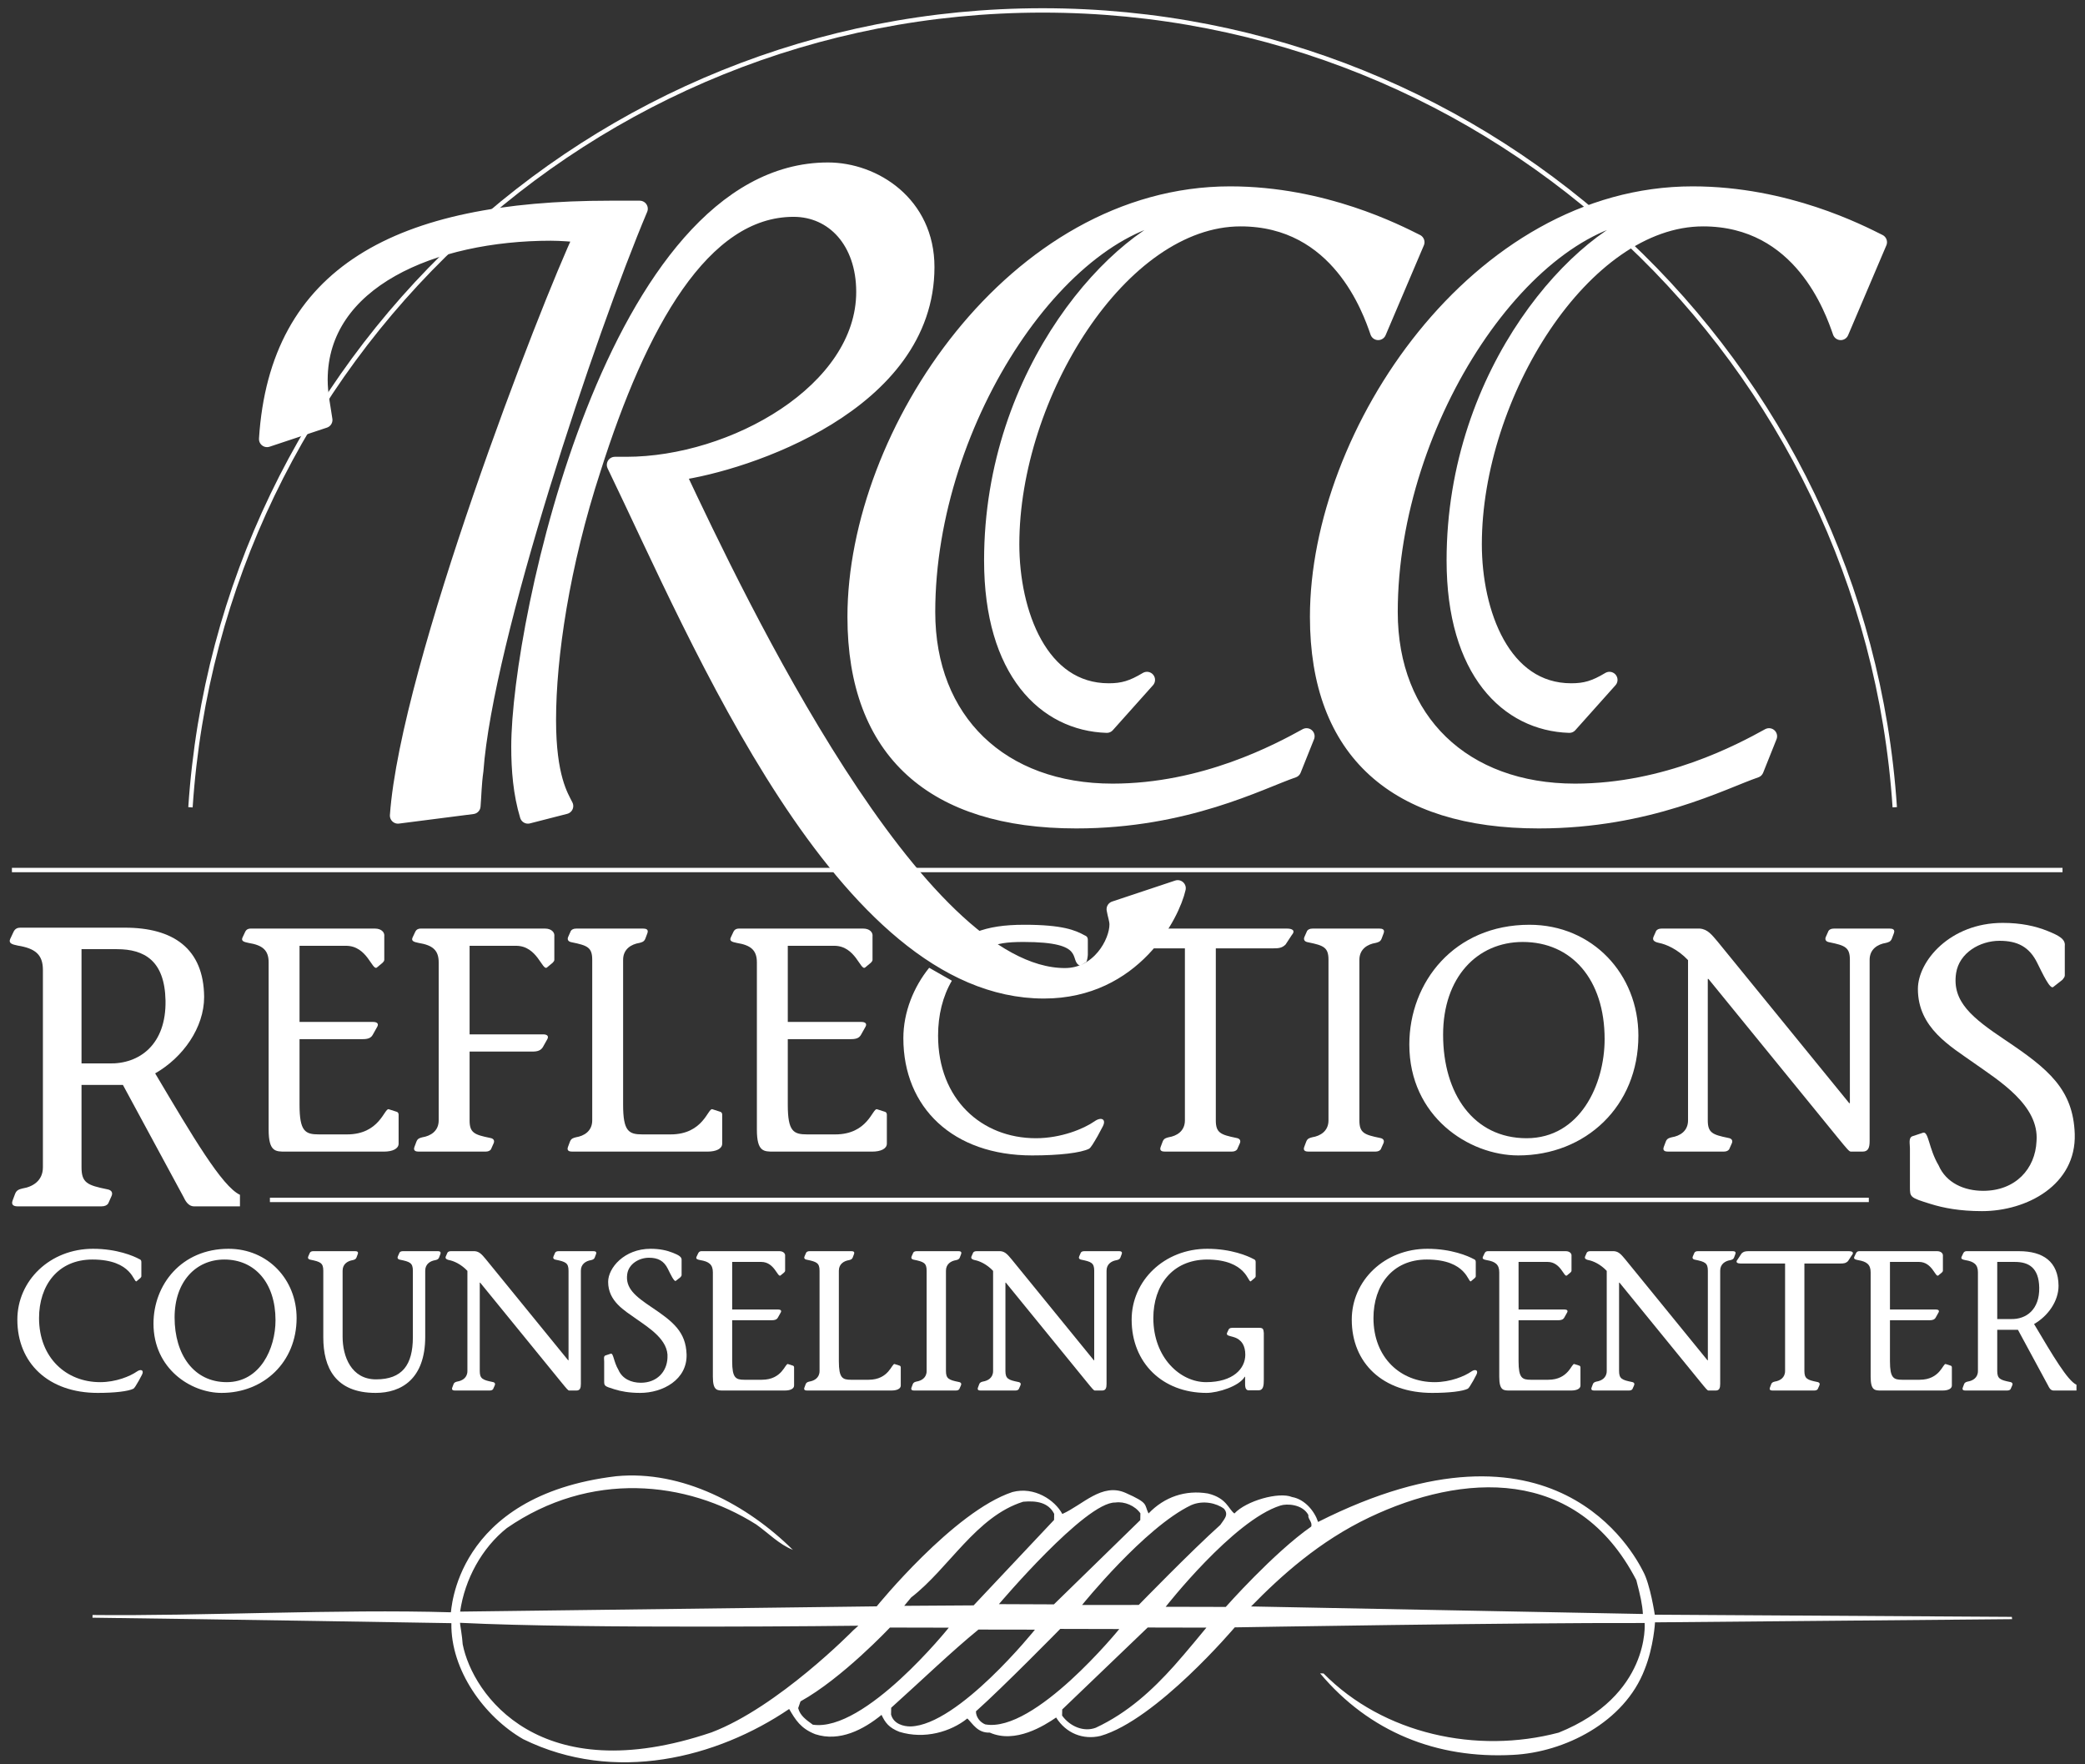 <svg width="325" height="275" viewBox="0 0 325 275" fill="none" xmlns="http://www.w3.org/2000/svg">
<rect x="0" y="0" width="325" height="275" fill="#333333" stroke="none"/>
<path d="M295.346 125.824C290.755 56.463 233.039 1.624 162.518 1.624C91.994 1.624 34.277 56.467 29.689 125.83" stroke="white" stroke-width="0.682"/>
<path d="M12.707 165.754H16.988C21.766 165.878 25.924 162.775 25.8 155.95C25.675 149.744 22.512 147.944 18.23 147.944H12.707V165.754ZM37.404 188.032H30.267C29.276 188.032 28.84 187.038 28.593 186.542L19.16 169.105H12.707V181.951C12.707 184.37 13.638 184.743 16.677 185.363C17.484 185.488 17.608 185.984 17.361 186.481L16.863 187.597C16.677 187.846 16.368 188.032 15.81 188.032H2.778C2.281 188.032 1.661 187.907 1.971 187.1L2.343 186.108C2.592 185.425 3.087 185.363 3.522 185.239C5.074 184.991 6.687 184.06 6.687 181.951V151.171C6.687 148.752 5.446 147.822 2.778 147.387C1.847 147.2 1.289 147.014 1.599 146.33L2.096 145.277C2.343 144.718 2.778 144.594 3.15 144.594H19.47C26.979 144.594 31.758 147.822 31.82 155.391C31.82 160.169 28.53 164.824 24.186 167.305C30.081 177.235 34.611 184.928 37.404 186.232V188.032Z" fill="white"/>
<path d="M46.69 159.287H58.161C58.807 159.287 59.055 159.585 58.807 160.031L58.112 161.273C57.814 161.819 57.317 161.969 56.522 161.969H46.69V172.198C46.69 176.369 47.583 176.816 49.72 176.816H54.09C59.205 176.816 59.9 172.694 60.594 172.894L61.836 173.291C62.034 173.34 62.134 173.538 62.134 173.738V178.256C62.134 179.051 61.19 179.498 59.85 179.498H44.505C42.967 179.498 41.874 179.547 41.874 176.071V150.001C41.874 148.064 40.88 147.318 38.745 146.971C38 146.822 37.553 146.673 37.801 146.127L38.199 145.282C38.397 144.835 38.745 144.736 39.043 144.736H58.459C59.403 144.736 59.999 145.282 59.9 145.978V149.603C59.9 149.752 59.799 149.901 59.651 150.05L58.758 150.795C58.012 151.391 57.268 147.419 53.94 147.419H46.69V159.287Z" fill="white"/>
<path d="M73.198 161.223H84.669C85.316 161.223 85.563 161.522 85.316 161.969L84.62 163.209C84.322 163.706 83.824 163.906 83.03 163.906H73.198V174.631C73.198 176.567 73.943 176.865 76.377 177.362C77.022 177.461 77.121 177.858 76.922 178.256L76.525 179.15C76.377 179.348 76.128 179.498 75.68 179.498H65.253C64.856 179.498 64.359 179.398 64.607 178.753L64.906 177.958C65.103 177.412 65.501 177.362 65.848 177.264C67.09 177.064 68.381 176.32 68.381 174.631V150.001C68.381 148.064 67.388 147.318 65.253 146.971C64.508 146.822 64.061 146.673 64.309 146.127L64.706 145.282C64.906 144.835 65.253 144.736 65.55 144.736H84.966C85.91 144.736 86.507 145.282 86.407 145.978V149.603C86.407 149.752 86.308 149.901 86.159 150.05L85.265 150.795C84.521 151.391 83.775 147.419 80.448 147.419H73.198V161.223Z" fill="white"/>
<path d="M88.837 177.958C89.035 177.412 89.432 177.362 89.78 177.262C91.022 177.064 92.313 176.32 92.313 174.631V149.603C92.313 147.666 91.568 147.369 89.134 146.872C88.489 146.773 88.389 146.375 88.588 145.979L88.986 145.084C89.134 144.886 89.382 144.736 89.829 144.736H100.258C100.654 144.736 101.152 144.835 100.903 145.481L100.605 146.275C100.407 146.822 100.01 146.872 99.663 146.971C98.421 147.17 97.128 147.915 97.128 149.603V172.198C97.128 176.369 98.023 176.816 100.159 176.816H104.529C109.644 176.816 110.338 172.694 111.034 172.892L112.275 173.291C112.474 173.34 112.573 173.538 112.573 173.736V178.256C112.573 179.051 111.63 179.498 110.289 179.498H89.184C88.787 179.498 88.291 179.398 88.538 178.753L88.837 177.958Z" fill="white"/>
<path d="M122.796 159.287H134.267C134.913 159.287 135.161 159.585 134.913 160.031L134.217 161.273C133.919 161.819 133.423 161.969 132.628 161.969H122.796V172.198C122.796 176.369 123.689 176.816 125.825 176.816H130.195C135.31 176.816 136.005 172.694 136.701 172.894L137.941 173.291C138.14 173.34 138.239 173.538 138.239 173.738V178.256C138.239 179.051 137.295 179.498 135.956 179.498H120.611C119.072 179.498 117.979 179.547 117.979 176.071V150.001C117.979 148.064 116.986 147.318 114.851 146.971C114.106 146.822 113.659 146.673 113.908 146.127L114.304 145.282C114.504 144.835 114.851 144.736 115.148 144.736H134.565C135.508 144.736 136.104 145.282 136.005 145.978V149.603C136.005 149.752 135.906 149.901 135.757 150.05L134.863 150.795C134.119 151.391 133.373 147.419 130.046 147.419H122.796V159.287Z" fill="white"/>
<path d="M189.515 174.63C189.515 176.567 190.26 176.865 192.693 177.362C193.338 177.46 193.437 177.858 193.239 178.255L192.842 179.149C192.693 179.347 192.444 179.497 191.997 179.497H181.57C181.172 179.497 180.675 179.397 180.923 178.753L181.222 177.958C181.42 177.411 181.817 177.362 182.165 177.262C183.407 177.064 184.697 176.319 184.697 174.63V147.815H173.574C172.88 147.815 172.184 147.567 172.88 146.773L173.823 145.332C174.369 144.785 174.915 144.736 175.709 144.736H200.637C201.334 144.736 202.028 144.984 201.334 145.779L200.39 147.219C199.843 147.766 199.298 147.815 198.503 147.815H189.515V174.63Z" fill="white"/>
<path d="M207.079 149.603C207.079 147.666 206.334 147.368 203.901 146.871C203.255 146.773 203.156 146.375 203.355 145.978L203.751 145.083C203.901 144.886 204.15 144.736 204.596 144.736H215.024C215.42 144.736 215.918 144.835 215.669 145.48L215.371 146.275C215.174 146.822 214.776 146.871 214.428 146.971C213.186 147.169 211.896 147.914 211.896 149.603V174.63C211.896 176.567 212.641 176.865 215.074 177.362C215.72 177.46 215.819 177.858 215.62 178.255L215.223 179.149C215.074 179.347 214.825 179.497 214.379 179.497H203.951C203.553 179.497 203.055 179.397 203.304 178.753L203.603 177.958C203.802 177.411 204.199 177.362 204.546 177.262C205.788 177.064 207.079 176.319 207.079 174.63V149.603Z" fill="white"/>
<path d="M250.121 161.968C250.121 152.632 244.957 146.822 237.359 146.822C230.257 146.822 224.944 152.334 224.944 161.272C224.944 170.509 229.711 177.411 237.955 177.411C246.297 177.411 250.121 169.02 250.121 161.968ZM219.679 162.812C219.679 153.078 226.683 144.141 238.401 144.141C248.233 144.141 255.384 151.838 255.384 161.422C255.384 172.445 247.142 180.093 236.663 180.093C228.967 180.093 219.679 174.035 219.679 162.812Z" fill="white"/>
<path d="M288.35 149.603C288.35 147.666 287.605 147.368 285.172 146.871C284.526 146.773 284.426 146.375 284.626 145.978L285.023 145.083C285.172 144.886 285.42 144.736 285.866 144.736H294.558C294.955 144.736 295.451 144.835 295.202 145.48L294.905 146.275C294.706 146.822 294.309 146.871 293.961 146.971C292.719 147.169 291.429 147.914 291.429 149.603V177.858C291.429 178.851 291.229 179.497 290.336 179.497H288.499C288.25 179.497 287.953 179.149 286.412 177.262L266.302 152.582H266.201V174.63C266.201 176.567 266.947 176.865 269.379 177.362C270.025 177.46 270.125 177.858 269.926 178.255L269.529 179.149C269.379 179.347 269.132 179.497 268.685 179.497H259.995C259.598 179.497 259.1 179.397 259.349 178.753L259.648 177.958C259.845 177.411 260.243 177.362 260.591 177.262C261.833 177.064 263.123 176.319 263.123 174.63V149.652C261.484 147.914 259.648 147.169 258.604 146.971C257.66 146.773 257.562 146.425 257.76 145.978L258.158 145.083C258.307 144.886 258.554 144.736 259.002 144.736H264.96C266.201 144.835 266.848 145.729 267.741 146.773L288.25 171.949H288.35V149.603Z" fill="white"/>
<path d="M320.051 153.839C319.555 154.274 318.376 151.73 317.57 150.116C316.329 147.572 314.466 146.64 311.673 146.64C308.633 146.64 305.407 148.502 304.91 151.667C304.228 156.135 307.455 158.679 312.543 162.092C319.306 166.622 323.155 169.787 323.402 176.738C323.65 184.68 315.956 188.775 308.944 188.775C305.468 188.775 302.925 188.279 300.939 187.658C297.711 186.666 297.711 186.603 297.711 184.991V178.971C297.711 178.288 297.464 177.357 298.083 177.109L299.76 176.552C300.629 176.303 300.629 179.033 302.18 181.639C303.357 184.37 306.152 185.611 309.131 185.611C314.156 185.611 317.259 182.198 317.445 177.854C317.879 172.269 311.55 168.422 307.703 165.692C304.041 163.084 298.953 160.23 298.953 154.149C298.953 149.806 303.979 143.848 312.171 143.848C315.025 143.848 317.259 144.345 319.12 145.089C320.982 145.833 321.975 146.393 321.85 147.447V152.04C321.85 152.287 321.664 152.474 321.479 152.721L320.051 153.839Z" fill="white"/>
<path d="M21.63 215.215C21.196 215.96 20.979 216.333 20.792 216.456C19.986 216.859 17.908 217.108 15.239 217.108C7.544 217.108 2.704 212.454 2.704 205.69C2.704 199.609 7.792 194.645 14.494 194.645C18.218 194.645 20.824 195.761 21.724 196.257C22.064 196.381 22.034 196.63 22.034 196.846V198.925C22.034 199.019 21.971 199.113 21.879 199.205L21.289 199.702C20.824 200.043 20.699 196.32 14.401 196.32C9.002 196.32 6.086 200.384 6.086 205.441C6.086 211.647 10.336 215.433 15.611 215.433C18.094 215.433 20.297 214.501 21.32 213.789C21.971 213.322 22.499 213.571 22.127 214.284L21.63 215.215Z" fill="white"/>
<path d="M42.945 205.783C42.945 199.95 39.719 196.32 34.971 196.32C30.534 196.32 27.215 199.764 27.215 205.348C27.215 211.12 30.194 215.433 35.343 215.433C40.555 215.433 42.945 210.188 42.945 205.783ZM23.925 206.311C23.925 200.229 28.301 194.645 35.622 194.645C41.766 194.645 46.234 199.454 46.234 205.441C46.234 212.329 41.084 217.108 34.538 217.108C29.728 217.108 23.925 213.322 23.925 206.311Z" fill="white"/>
<path d="M53.404 208.359C53.404 211.399 54.738 214.998 58.617 214.998C62.682 214.998 64.356 212.764 64.356 208.42V198.058C64.356 196.848 63.891 196.661 62.37 196.352C61.968 196.288 61.905 196.041 62.029 195.793L62.277 195.234C62.37 195.109 62.526 195.017 62.805 195.017H68.235C68.484 195.017 68.793 195.079 68.639 195.483L68.452 195.979C68.328 196.32 68.08 196.352 67.863 196.413C67.087 196.537 66.281 197.002 66.281 198.058V208.359C66.281 214.967 62.526 217.108 58.556 217.108C52.257 217.108 50.394 213.137 50.394 208.452V198.058C50.394 196.848 49.929 196.661 48.408 196.352C48.006 196.288 47.943 196.041 48.067 195.793L48.315 195.234C48.408 195.109 48.564 195.017 48.843 195.017H55.359C55.606 195.017 55.917 195.079 55.763 195.483L55.577 195.979C55.452 196.32 55.203 196.352 54.987 196.413C54.212 196.537 53.404 197.002 53.404 198.058V208.359Z" fill="white"/>
<path d="M88.62 198.058C88.62 196.848 88.155 196.661 86.634 196.351C86.231 196.289 86.169 196.041 86.294 195.793L86.541 195.234C86.634 195.11 86.79 195.018 87.069 195.018H92.498C92.747 195.018 93.057 195.079 92.902 195.483L92.715 195.979C92.591 196.321 92.343 196.351 92.126 196.414C91.35 196.537 90.543 197.003 90.543 198.058V215.711C90.543 216.333 90.42 216.736 89.861 216.736H88.713C88.559 216.736 88.373 216.519 87.41 215.34L74.844 199.919H74.783V213.695C74.783 214.906 75.248 215.092 76.767 215.403C77.171 215.464 77.233 215.711 77.109 215.96L76.861 216.519C76.767 216.643 76.613 216.736 76.333 216.736H70.904C70.656 216.736 70.346 216.674 70.5 216.271L70.686 215.774C70.811 215.433 71.059 215.403 71.275 215.34C72.051 215.216 72.858 214.75 72.858 213.695V198.089C71.834 197.003 70.686 196.537 70.035 196.414C69.445 196.289 69.383 196.072 69.507 195.793L69.755 195.234C69.849 195.11 70.004 195.018 70.283 195.018H74.006C74.783 195.079 75.186 195.637 75.744 196.289L88.559 212.02H88.62V198.058Z" fill="white"/>
<path d="M105.345 199.64C105.097 199.857 104.507 198.586 104.105 197.778C103.483 196.507 102.552 196.041 101.157 196.041C99.636 196.041 98.023 196.972 97.774 198.554C97.433 200.788 99.047 202.06 101.591 203.767C104.973 206.032 106.896 207.615 107.021 211.089C107.145 215.06 103.297 217.108 99.791 217.108C98.055 217.108 96.782 216.86 95.789 216.55C94.176 216.054 94.176 216.022 94.176 215.215V212.206C94.176 211.865 94.052 211.399 94.362 211.275L95.199 210.996C95.634 210.871 95.634 212.237 96.409 213.54C96.999 214.906 98.396 215.526 99.885 215.526C102.397 215.526 103.948 213.82 104.042 211.648C104.259 208.855 101.095 206.932 99.171 205.567C97.34 204.263 94.795 202.836 94.795 199.795C94.795 197.624 97.309 194.645 101.405 194.645C102.832 194.645 103.948 194.893 104.88 195.265C105.811 195.637 106.307 195.916 106.245 196.444V198.74C106.245 198.865 106.152 198.958 106.059 199.081L105.345 199.64Z" fill="white"/>
<path d="M114.128 204.108H121.296C121.699 204.108 121.855 204.294 121.699 204.573L121.265 205.349C121.078 205.69 120.768 205.784 120.271 205.784H114.128V212.174C114.128 214.78 114.687 215.059 116.021 215.059H118.751C121.947 215.059 122.381 212.485 122.815 212.609L123.592 212.857C123.716 212.889 123.778 213.013 123.778 213.137V215.961C123.778 216.457 123.189 216.736 122.35 216.736H112.763C111.801 216.736 111.118 216.767 111.118 214.594V198.306C111.118 197.096 110.498 196.631 109.164 196.413C108.699 196.32 108.419 196.227 108.574 195.886L108.823 195.358C108.946 195.079 109.164 195.017 109.35 195.017H121.481C122.071 195.017 122.443 195.358 122.381 195.793V198.058C122.381 198.151 122.32 198.244 122.227 198.337L121.668 198.802C121.203 199.174 120.736 196.692 118.659 196.692H114.128V204.108Z" fill="white"/>
<path d="M125.576 215.774C125.7 215.433 125.948 215.402 126.166 215.34C126.941 215.215 127.748 214.749 127.748 213.696V198.058C127.748 196.847 127.282 196.661 125.762 196.35C125.359 196.289 125.296 196.041 125.421 195.793L125.67 195.234C125.762 195.11 125.917 195.017 126.197 195.017H132.712C132.96 195.017 133.271 195.079 133.115 195.483L132.929 195.978C132.805 196.32 132.557 196.35 132.34 196.413C131.564 196.536 130.757 197.003 130.757 198.058V212.175C130.757 214.78 131.317 215.06 132.65 215.06H135.382C138.577 215.06 139.01 212.485 139.445 212.609L140.221 212.858C140.345 212.889 140.407 213.013 140.407 213.137V215.961C140.407 216.456 139.817 216.735 138.979 216.735H125.794C125.545 216.735 125.234 216.674 125.39 216.27L125.576 215.774Z" fill="white"/>
<path d="M144.44 198.058C144.44 196.848 143.975 196.661 142.456 196.351C142.052 196.289 141.989 196.041 142.113 195.793L142.362 195.234C142.456 195.11 142.61 195.018 142.889 195.018H149.405C149.652 195.018 149.963 195.079 149.809 195.483L149.622 195.979C149.498 196.321 149.25 196.351 149.033 196.414C148.256 196.537 147.451 197.003 147.451 198.058V213.695C147.451 214.906 147.916 215.092 149.436 215.403C149.839 215.464 149.901 215.711 149.777 215.96L149.53 216.519C149.436 216.643 149.281 216.736 149.001 216.736H142.486C142.238 216.736 141.928 216.674 142.082 216.271L142.268 215.774C142.393 215.433 142.642 215.403 142.858 215.34C143.633 215.216 144.44 214.75 144.44 213.695V198.058Z" fill="white"/>
<path d="M170.561 198.058C170.561 196.848 170.095 196.661 168.575 196.351C168.172 196.289 168.109 196.041 168.233 195.793L168.482 195.234C168.575 195.11 168.729 195.018 169.008 195.018H174.439C174.687 195.018 174.997 195.079 174.842 195.483L174.656 195.979C174.531 196.321 174.284 196.351 174.066 196.414C173.291 196.537 172.484 197.003 172.484 198.058V215.711C172.484 216.333 172.36 216.736 171.801 216.736H170.654C170.498 216.736 170.312 216.519 169.351 215.34L156.785 199.919H156.722V213.695C156.722 214.906 157.187 215.092 158.708 215.403C159.111 215.464 159.174 215.711 159.05 215.96L158.801 216.519C158.708 216.643 158.554 216.736 158.274 216.736H152.845C152.596 216.736 152.285 216.674 152.441 216.271L152.627 215.774C152.751 215.433 152.999 215.403 153.216 215.34C153.992 215.216 154.799 214.75 154.799 213.695V198.089C153.775 197.003 152.627 196.537 151.976 196.414C151.386 196.289 151.323 196.072 151.448 195.793L151.696 195.234C151.788 195.11 151.945 195.018 152.223 195.018H155.946C156.722 195.079 157.126 195.637 157.685 196.289L170.498 212.02H170.561V198.058Z" fill="white"/>
<path d="M196.997 215.029C196.997 215.96 196.935 216.705 196.159 216.705H194.64C194.019 216.705 194.08 215.898 194.08 215.401V214.594H194.019C193.182 216.054 189.861 217.108 188.061 217.108C181.236 217.108 176.396 212.454 176.396 205.69C176.396 199.609 181.483 194.645 188.185 194.645C191.909 194.645 194.515 195.761 195.415 196.257C195.756 196.381 195.726 196.63 195.726 196.846V198.925C195.726 199.019 195.663 199.113 195.57 199.205L194.98 199.702C194.515 200.043 194.391 196.32 188.093 196.32C182.694 196.381 179.777 200.384 179.777 205.441C179.777 211.647 183.997 215.433 187.999 215.433C192.219 215.433 194.112 213.322 194.112 211.151C194.112 209.723 193.492 209.103 193.243 208.917C192.405 208.11 190.947 208.42 191.289 207.707L191.506 207.241C191.661 206.931 192.033 206.962 192.405 206.962H196.252C196.935 206.962 196.935 207.21 196.997 207.768V215.029Z" fill="white"/>
<path d="M229.634 215.215C229.198 215.96 228.981 216.333 228.796 216.456C227.988 216.859 225.91 217.108 223.242 217.108C215.548 217.108 210.706 212.454 210.706 205.69C210.706 199.609 215.794 194.645 222.497 194.645C226.22 194.645 228.826 195.761 229.726 196.257C230.068 196.381 230.036 196.63 230.036 196.846V198.925C230.036 199.019 229.975 199.113 229.881 199.205L229.291 199.702C228.826 200.043 228.703 196.32 222.404 196.32C217.005 196.32 214.089 200.384 214.089 205.441C214.089 211.647 218.339 215.433 223.615 215.433C226.097 215.433 228.299 214.501 229.324 213.789C229.975 213.322 230.501 213.571 230.13 214.284L229.634 215.215Z" fill="white"/>
<path d="M236.706 204.108H243.874C244.278 204.108 244.432 204.294 244.278 204.573L243.842 205.349C243.656 205.69 243.346 205.784 242.849 205.784H236.706V212.174C236.706 214.78 237.266 215.059 238.599 215.059H241.329C244.525 215.059 244.959 212.485 245.394 212.609L246.168 212.857C246.294 212.889 246.355 213.013 246.355 213.137V215.961C246.355 216.457 245.766 216.736 244.929 216.736H235.341C234.379 216.736 233.697 216.767 233.697 214.594V198.306C233.697 197.096 233.077 196.631 231.741 196.413C231.276 196.32 230.997 196.227 231.153 195.886L231.402 195.358C231.525 195.079 231.741 195.017 231.928 195.017H244.06C244.649 195.017 245.022 195.358 244.959 195.793V198.058C244.959 198.151 244.897 198.244 244.805 198.337L244.246 198.802C243.781 199.174 243.314 196.692 241.236 196.692H236.706V204.108Z" fill="white"/>
<path d="M266.212 198.058C266.212 196.848 265.747 196.661 264.226 196.351C263.822 196.289 263.761 196.041 263.885 195.793L264.133 195.234C264.226 195.11 264.38 195.018 264.661 195.018H270.089C270.338 195.018 270.648 195.079 270.493 195.483L270.307 195.979C270.182 196.321 269.935 196.351 269.717 196.414C268.942 196.537 268.135 197.003 268.135 198.058V215.711C268.135 216.333 268.01 216.736 267.452 216.736H266.304C266.149 216.736 265.963 216.519 265.002 215.34L252.436 199.919H252.373V213.695C252.373 214.906 252.839 215.092 254.36 215.403C254.762 215.464 254.824 215.711 254.701 215.96L254.452 216.519C254.36 216.643 254.204 216.736 253.924 216.736H248.495C248.247 216.736 247.936 216.674 248.092 216.271L248.278 215.774C248.402 215.433 248.651 215.403 248.867 215.34C249.643 215.216 250.45 214.75 250.45 213.695V198.089C249.425 197.003 248.278 196.537 247.627 196.414C247.037 196.289 246.974 196.072 247.099 195.793L247.347 195.234C247.441 195.11 247.595 195.018 247.876 195.018H251.597C252.373 195.079 252.777 195.637 253.336 196.289L266.149 212.02H266.212V198.058Z" fill="white"/>
<path d="M281.261 213.695C281.261 214.906 281.726 215.091 283.245 215.401C283.649 215.463 283.712 215.711 283.587 215.96L283.338 216.518C283.245 216.642 283.091 216.736 282.81 216.736H276.295C276.047 216.736 275.736 216.674 275.892 216.271L276.079 215.773C276.202 215.432 276.45 215.401 276.668 215.339C277.444 215.215 278.25 214.749 278.25 213.695V196.94H271.3C270.866 196.94 270.432 196.786 270.866 196.289L271.456 195.389C271.797 195.047 272.138 195.016 272.635 195.016H288.21C288.645 195.016 289.08 195.172 288.645 195.668L288.056 196.568C287.714 196.909 287.372 196.94 286.876 196.94H281.261V213.695Z" fill="white"/>
<path d="M294.598 204.108H301.766C302.169 204.108 302.325 204.294 302.169 204.573L301.735 205.349C301.548 205.69 301.237 205.784 300.741 205.784H294.598V212.174C294.598 214.78 295.157 215.059 296.49 215.059H299.222C302.418 215.059 302.851 212.485 303.286 212.609L304.061 212.857C304.186 212.889 304.248 213.013 304.248 213.137V215.961C304.248 216.457 303.659 216.736 302.82 216.736H293.233C292.271 216.736 291.588 216.767 291.588 214.594V198.306C291.588 197.096 290.969 196.631 289.634 196.413C289.169 196.32 288.89 196.227 289.044 195.886L289.293 195.358C289.418 195.079 289.634 195.017 289.82 195.017H301.951C302.541 195.017 302.913 195.358 302.851 195.793V198.058C302.851 198.151 302.79 198.244 302.697 198.337L302.138 198.802C301.674 199.174 301.206 196.692 299.129 196.692H294.598V204.108Z" fill="white"/>
<path d="M311.32 205.597H313.462C315.851 205.66 317.929 204.108 317.867 200.695C317.804 197.592 316.223 196.693 314.082 196.693H311.32V205.597ZM323.67 216.736H320.102C319.605 216.736 319.387 216.24 319.264 215.991L314.548 207.273H311.32V213.695C311.32 214.906 311.787 215.092 313.306 215.403C313.709 215.464 313.772 215.711 313.648 215.96L313.399 216.519C313.306 216.643 313.152 216.736 312.872 216.736H306.356C306.109 216.736 305.798 216.674 305.953 216.271L306.14 215.774C306.264 215.433 306.511 215.403 306.729 215.34C307.504 215.216 308.311 214.75 308.311 213.695V198.306C308.311 197.097 307.691 196.631 306.356 196.414C305.891 196.321 305.612 196.228 305.767 195.886L306.015 195.358C306.14 195.079 306.356 195.018 306.542 195.018H314.703C318.457 195.018 320.846 196.631 320.876 200.416C320.876 202.806 319.234 205.132 317.061 206.373C320.009 211.337 322.273 215.185 323.67 215.836V216.736Z" fill="white"/>
<path d="M42.072 187.027H291.303" stroke="white" stroke-width="0.682"/>
<path d="M1.858 135.609H321.495" stroke="white" stroke-width="0.682"/>
<path d="M62.032 127.122C63.671 104.036 85.417 47.88 90.78 36.561C89.291 36.412 87.354 36.263 85.865 36.263C67.543 36.263 49.819 43.71 49.819 59.202C49.819 61.435 50.265 63.372 50.564 65.458L41.626 68.435C43.264 42.668 62.032 32.539 95.099 32.539H99.717C91.673 51.605 75.588 99.567 74.098 120.121C73.8 122.207 73.8 123.845 73.651 125.633L62.032 127.122ZM82.29 127.122C81.247 123.697 80.949 119.973 80.949 116.398C80.949 96.886 95.993 26.581 129.061 26.581C136.21 26.581 144.402 31.794 144.402 41.624C144.402 62.925 116.25 72.159 105.527 73.649C115.058 93.906 142.764 152.146 165.999 152.146C171.361 152.146 174.192 146.932 174.192 144.102C174.192 143.358 173.894 142.613 173.745 141.718L183.576 138.443C182.681 142.464 176.724 154.381 162.723 154.381C131.443 154.381 109.1 99.864 95.845 72.458H97.632C114.314 72.458 134.72 60.988 134.72 45.497C134.72 37.603 129.954 32.539 123.698 32.539C109.398 32.539 99.568 50.562 92.418 73.053C87.503 88.097 85.417 102.397 85.417 112.227C85.417 121.164 87.354 124.143 88.099 125.633L82.29 127.122Z" fill="white" stroke="white" stroke-width="2.516" stroke-linecap="round" stroke-linejoin="round"/>
<path d="M201.571 119.973C196.358 121.76 184.889 127.867 167.76 127.867C145.567 127.867 133.353 117.143 133.353 96.141C133.353 67.542 158.227 30.305 191.741 30.305C206.338 30.305 217.806 36.264 220.786 37.752L214.827 51.753C213.637 48.328 208.72 34.028 193.379 34.028C174.611 34.028 157.631 61.584 157.631 84.82C157.631 95.545 162.099 107.759 172.825 107.759C175.058 107.759 176.547 107.312 178.783 105.971L172.525 112.972C162.994 112.675 154.652 104.631 154.652 87.353C154.652 57.712 174.463 36.412 186.08 33.582L185.782 32.986C166.121 33.284 144.524 65.159 144.524 95.397C144.524 112.377 155.993 123.399 173.42 123.399C187.719 123.399 199.337 117.143 203.657 114.759L201.571 119.973Z" fill="white" stroke="white" stroke-width="2.516" stroke-linecap="round" stroke-linejoin="round"/>
<path d="M273.664 119.973C268.45 121.76 256.98 127.867 239.852 127.867C217.658 127.867 205.444 117.143 205.444 96.141C205.444 67.542 230.319 30.305 263.833 30.305C278.43 30.305 289.898 36.264 292.879 37.752L286.919 51.753C285.728 48.328 280.813 34.028 265.471 34.028C246.703 34.028 229.724 61.584 229.724 84.82C229.724 95.545 234.192 107.759 244.917 107.759C247.151 107.759 248.64 107.312 250.874 105.971L244.619 112.972C235.085 112.675 226.745 104.631 226.745 87.353C226.745 57.712 246.556 36.412 258.173 33.582L257.875 32.986C238.214 33.284 216.617 65.159 216.617 95.397C216.617 112.377 228.085 123.399 245.512 123.399C259.811 123.399 271.43 117.143 275.748 114.759L273.664 119.973Z" fill="white" stroke="white" stroke-width="2.516" stroke-linecap="round" stroke-linejoin="round"/>
<path d="M201.571 119.973C196.358 121.76 184.889 127.867 167.76 127.867C145.567 127.867 133.353 117.143 133.353 96.141C133.353 67.542 158.227 30.305 191.741 30.305C206.338 30.305 217.806 36.264 220.786 37.752L214.827 51.753C213.637 48.328 208.72 34.028 193.379 34.028C174.611 34.028 157.631 61.584 157.631 84.82C157.631 95.545 162.099 107.759 172.825 107.759C175.058 107.759 176.547 107.312 178.783 105.971L172.525 112.972C162.994 112.675 154.652 104.631 154.652 87.353C154.652 57.712 174.463 36.412 186.08 33.582L185.782 32.986C166.121 33.284 144.524 65.159 144.524 95.397C144.524 112.377 155.993 123.399 173.42 123.399C187.719 123.399 199.337 117.143 203.657 114.759L201.571 119.973Z" fill="white"/>
<path d="M273.664 119.973C268.45 121.76 256.98 127.867 239.852 127.867C217.658 127.867 205.444 117.143 205.444 96.141C205.444 67.542 230.319 30.305 263.833 30.305C278.43 30.305 289.898 36.264 292.879 37.752L286.919 51.753C285.728 48.328 280.813 34.028 265.471 34.028C246.703 34.028 229.724 61.584 229.724 84.82C229.724 95.545 234.192 107.759 244.917 107.759C247.151 107.759 248.64 107.312 250.874 105.971L244.619 112.972C235.085 112.675 226.745 104.631 226.745 87.353C226.745 57.712 246.556 36.412 258.173 33.582L257.875 32.986C238.214 33.284 216.617 65.159 216.617 95.397C216.617 112.377 228.085 123.399 245.512 123.399C259.811 123.399 271.43 117.143 275.748 114.759L273.664 119.973Z" fill="white"/>
<path d="M195.01 250.394C199.715 245.583 205.653 240.222 213.455 236.51C227.88 229.648 245.787 228.37 255.061 246.285C255.701 248.739 256.01 250.12 256.086 251.567L195.01 250.394ZM191.068 250.467L181.703 250.445C181.703 250.445 192.242 236.968 199.585 234.666C200.543 234.339 203.02 234.428 203.942 236.137C203.824 236.769 204.611 237.206 204.385 237.944C198.523 242.031 191.068 250.467 191.068 250.467ZM182.992 259.673C179.64 263.405 175.826 266.951 170.811 269.296C168.947 270.003 166.793 269.118 165.555 267.403L165.572 266.451L178.895 253.675L188.048 253.694C188.048 253.694 184.747 257.721 182.992 259.673ZM153.573 268.775C152.732 268.442 152.114 267.585 152.128 266.738C156.43 262.901 165.263 253.893 165.263 253.893L174.468 253.914C174.468 253.914 161.284 270.159 153.573 268.775ZM141.929 269.096C140.871 269.102 139.291 268.73 138.894 267.241L138.913 266.184C143.537 262.035 148.382 257.361 152.516 253.996L161.323 254.009C161.323 254.009 149.383 268.903 141.929 269.096ZM126.697 268.822C125.652 268.063 124.712 267.41 124.416 266.243L124.778 265.19C131.271 261.603 138.717 253.681 138.717 253.681L147.892 253.7C147.892 253.7 134.822 270.026 126.697 268.822ZM110.911 270.021C84.136 279.088 73.672 264.142 72.121 256.283C72.062 255.119 71.678 253.023 71.704 252.943C91.262 253.928 133.798 253.396 133.798 253.396L132.992 254.121C132.992 254.121 121.297 266.079 110.911 270.021ZM142.025 248.992C147.926 244.444 152.144 236.371 159.486 234.07C161.5 233.893 163.4 234.14 164.32 235.956L164.303 236.908C160.096 241.382 151.764 250.226 151.764 250.226L140.943 250.296L142.025 248.992ZM173.848 234.194C175.28 233.983 176.934 234.7 177.759 235.879L177.74 236.936L164.277 250.068L155.708 250.033C155.708 250.033 169.219 234.058 173.848 234.194ZM185.671 234.603C187.538 233.791 189.638 234.293 190.786 235.16C191.615 236.128 190.755 236.851 190.212 237.689C185.694 241.735 177.503 250.158 177.503 250.158L168.669 250.165C168.669 250.165 178.414 238.071 185.671 234.603ZM313.601 252.018L257.939 251.677C257.939 251.677 257.234 246.932 256.107 244.903C254.729 242.216 242.401 218.574 205.456 237.222C204.906 235.545 203.404 233.694 201.4 233.339C199.351 232.484 194.246 233.926 192.413 235.904C191.473 235.226 191.239 233.502 188.288 232.788C184.808 232.197 181.508 233.3 179.028 235.9C178.313 234.46 179.136 234.323 175.454 232.692C171.773 231.062 168.789 234.554 165.59 235.979C164.412 233.789 161.222 231.667 157.821 232.559C148.667 235.568 136.657 250.378 136.657 250.378L71.721 251.198C72.446 246.131 75.134 241.261 78.998 238.182C91.989 229.209 106.986 230.748 117.867 237.608C119.748 238.939 121.435 240.714 123.588 241.573C116.518 234.569 106.354 229.112 96.072 230.092C70.571 233.125 70.4 251.518 70.272 251.304C52.822 250.779 31.141 251.917 14.426 251.724L14.419 252.145C33.249 252.378 70.358 252.998 70.358 252.998C70.228 260.297 75.481 267.585 81.557 271.081C95.82 278.082 111.765 274.002 123.011 266.375C123.986 268.059 124.809 269.422 127.094 270.31C130.881 271.543 134.619 269.571 137.411 267.294C137.972 268.494 138.566 269.299 140.194 269.936C144.113 271.145 148.21 269.922 150.786 267.852C151.67 268.714 152.385 270.128 154.29 270.058C158.281 271.822 162.775 268.966 164.624 267.703C166.167 270.166 168.818 271.216 171.528 270.577C180.25 268.089 192.465 253.653 192.465 253.653C192.465 253.653 235.595 252.913 256.359 252.974C256.359 252.974 257.294 264.286 242.959 270.061C230.201 273.43 215.655 270.311 206.303 260.832L205.774 260.824C213.44 269.955 223.945 274.163 235.807 273.53C243.855 273.145 253.224 268.445 256.363 260.195C257.78 256.649 257.974 252.871 257.974 252.871L313.634 252.374L313.601 252.018Z" fill="white"/>
<path d="M146.345 149.335C150.139 145.542 153.418 144.14 159.68 144.14C165.64 144.14 167.63 144.995 169.07 145.79C169.615 145.987 169.566 146.386 169.566 146.733V148.812C169.566 148.961 169.467 149.793 169.319 149.943L168.375 150.54C166.463 149.693 169.612 146.821 159.532 146.821C154.311 146.821 153.506 147.73 149.927 151.309M148.373 152.862C146.954 155.264 146.223 158.218 146.223 161.421C146.223 171.353 153.027 177.411 161.468 177.411C165.441 177.411 168.967 175.921 170.605 174.779C171.649 174.035 172.493 174.432 171.896 175.574L171.102 177.063C170.407 178.256 170.059 178.851 169.761 179.05C168.471 179.696 165.143 180.093 160.872 180.093C148.557 180.093 140.811 172.644 140.811 161.818C140.811 157.768 142.417 153.831 144.837 150.844" fill="white"/>
<path d="M62.032 127.122C63.671 104.036 85.417 47.88 90.78 36.561C89.291 36.412 87.354 36.263 85.865 36.263C67.543 36.263 49.819 43.71 49.819 59.202C49.819 61.435 50.265 63.372 50.564 65.458L41.626 68.435C43.264 42.668 62.032 32.539 95.099 32.539H99.717C91.673 51.605 75.588 99.567 74.098 120.121C73.8 122.207 73.8 123.845 73.651 125.633L62.032 127.122ZM82.29 127.122C81.247 123.697 80.949 119.973 80.949 116.398C80.949 96.886 95.993 26.581 129.061 26.581C136.21 26.581 144.402 31.794 144.402 41.624C144.402 62.925 116.25 72.159 105.527 73.649C115.058 93.906 142.764 152.146 165.999 152.146C171.361 152.146 174.192 146.932 174.192 144.102C174.192 143.358 173.894 142.613 173.745 141.718L183.576 138.443C182.681 142.464 176.724 154.381 162.723 154.381C131.443 154.381 109.1 99.864 95.845 72.458H97.632C114.314 72.458 134.72 60.988 134.72 45.497C134.72 37.603 129.954 32.539 123.698 32.539C109.398 32.539 99.568 50.562 92.418 73.053C87.503 88.097 85.417 102.397 85.417 112.227C85.417 121.164 87.354 124.143 88.099 125.633L82.29 127.122Z" fill="white"/>
</svg>

